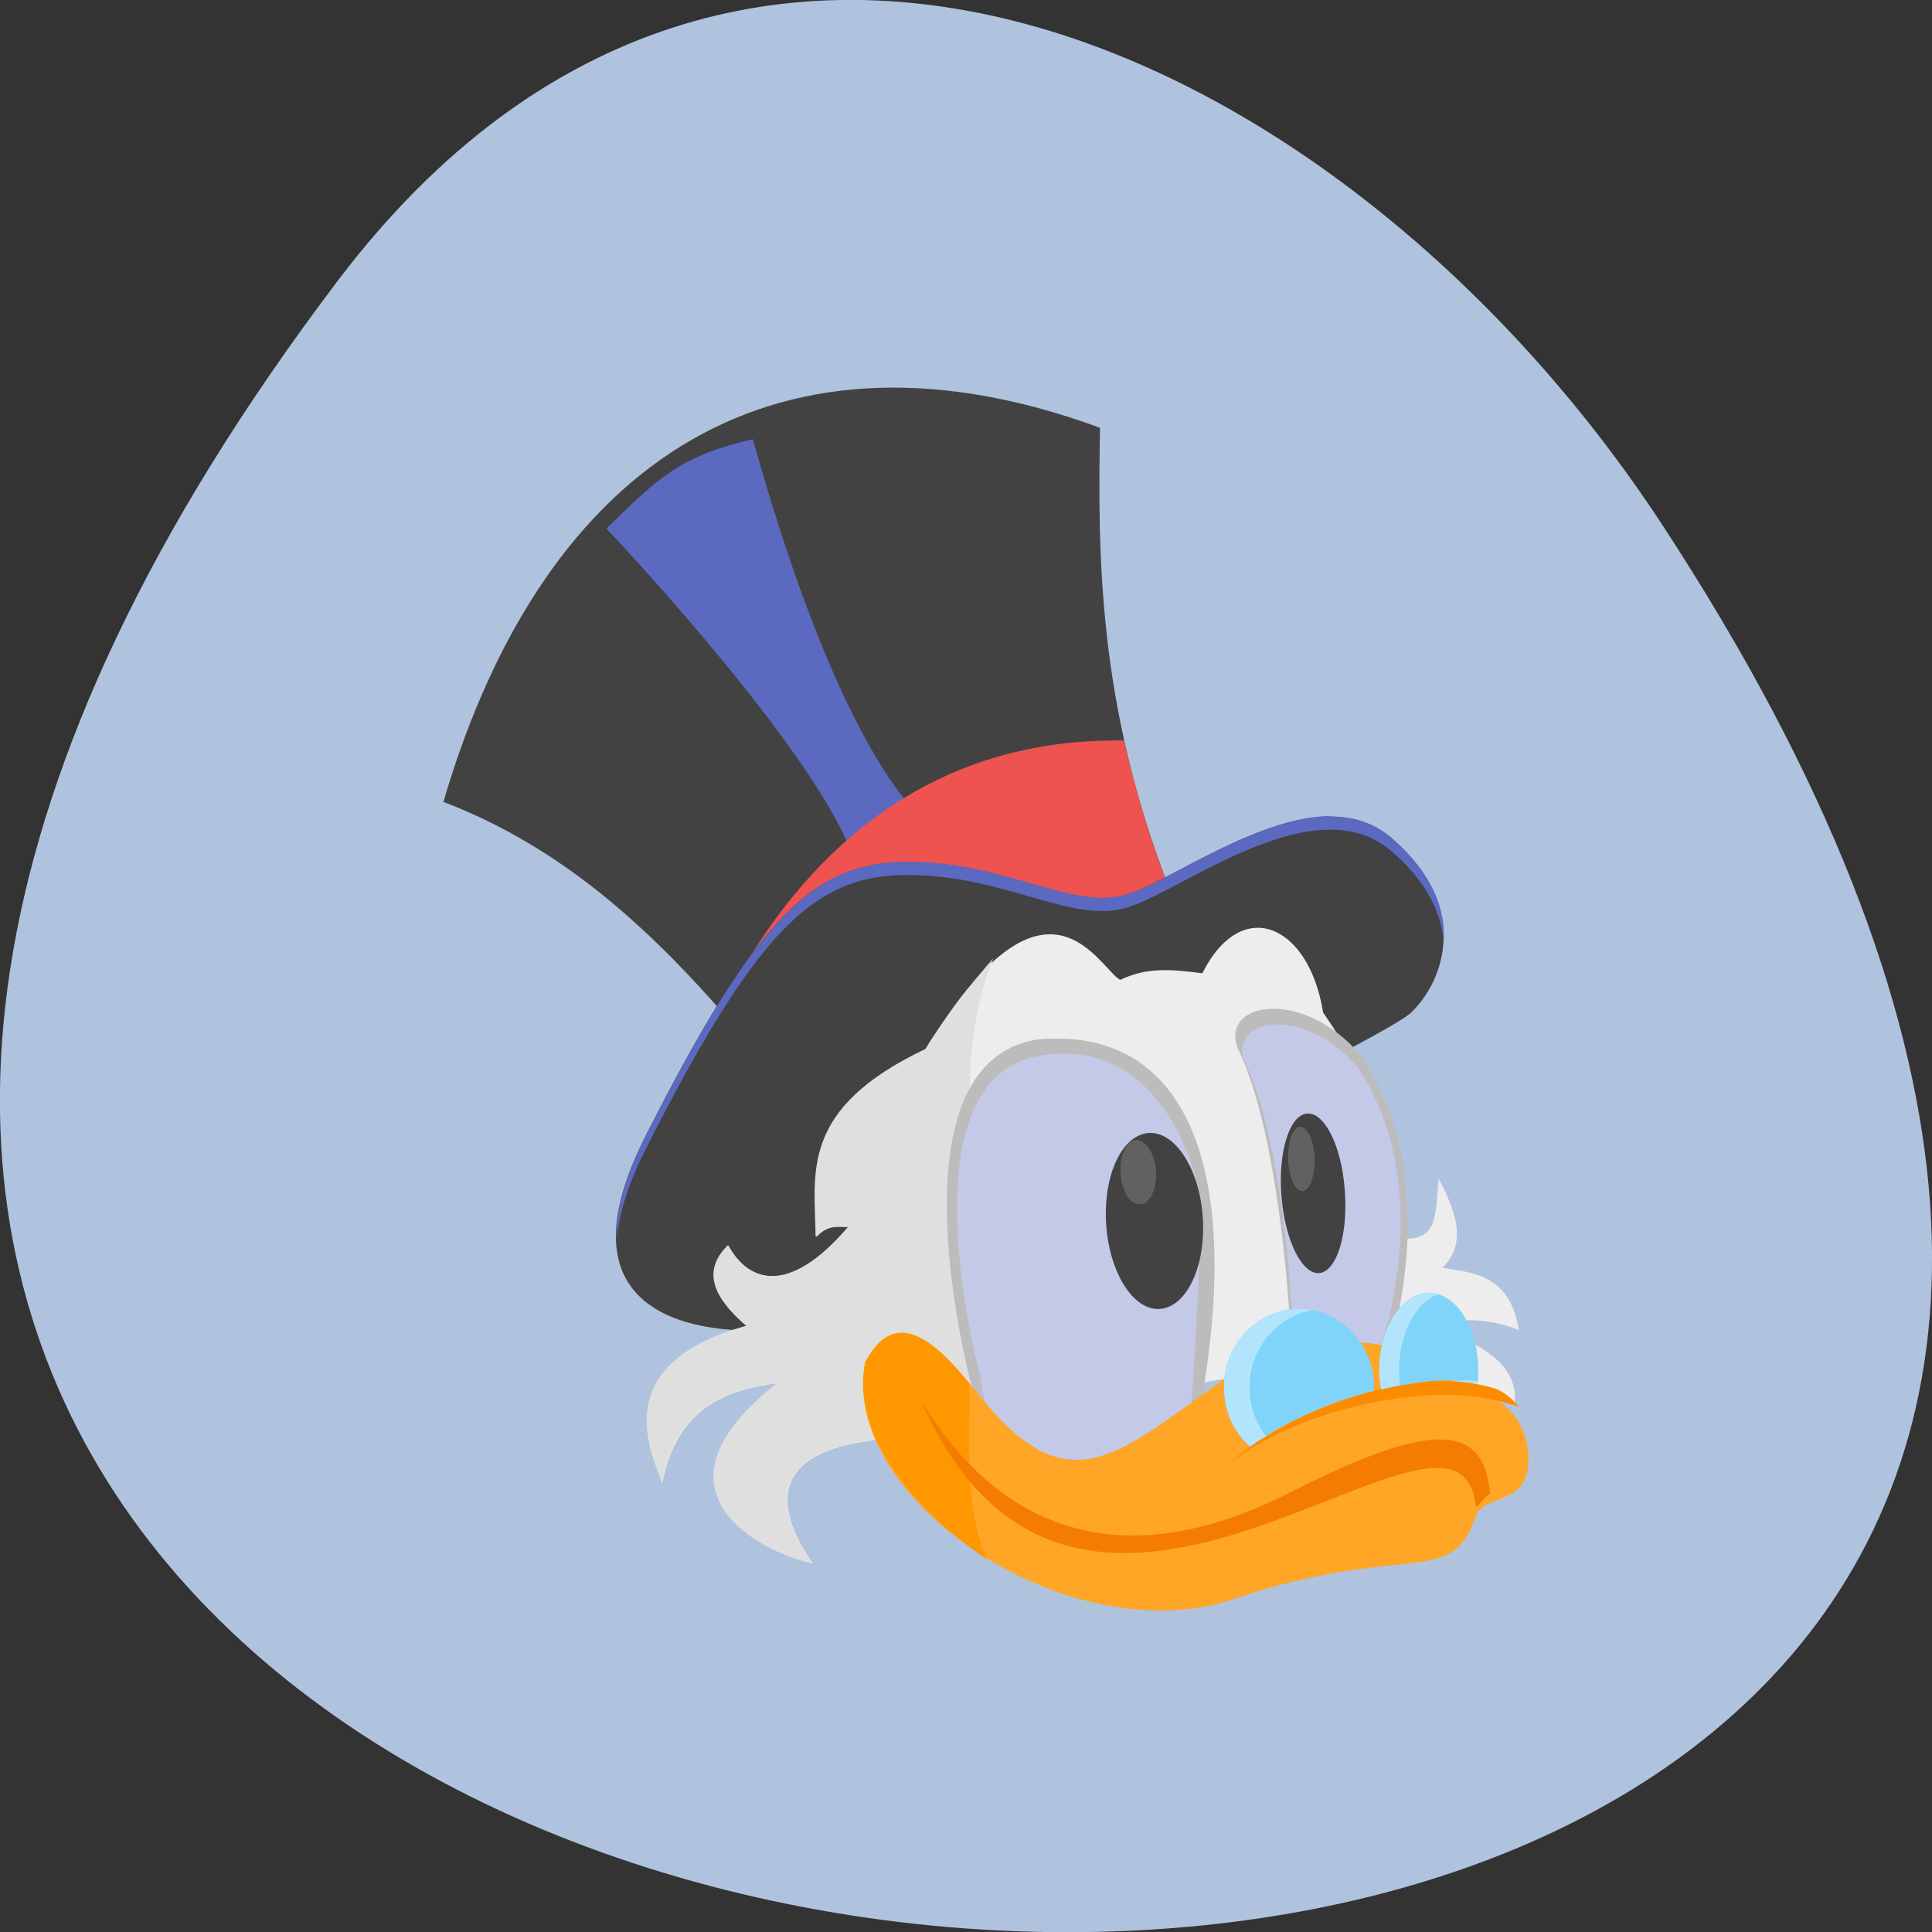 <svg xmlns="http://www.w3.org/2000/svg" viewBox="0 0 16 16" xmlns:xlink="http://www.w3.org/1999/xlink"><rect x="0" y="0" width="16" height="16" fill="#333333" stroke="none"/><path d="m 2.801 2.32 c -12.613 16.648 22.1 19.02 10.961 2.02 c -2.539 -3.875 -7.617 -6.43 -10.961 -2.02" fill="#b0c3de"/><path d="m 3.672 6.641 c 0.848 -2.891 2.809 -4.066 5.438 -3.098 c -0.02 1.066 -0.012 2.293 0.559 3.777 l -3.199 1.652 c -0.781 -0.98 -1.617 -1.883 -2.801 -2.332" fill="#424242"/><path d="m 5.02 4.375 c 0 0 1.918 2.02 2.086 2.863 c 0.172 0.848 0.555 0.063 0.555 0.063 l 0.25 -0.305 c -0.828 -0.43 -1.48 -2.656 -1.676 -3.359 c -0.609 0.141 -0.781 0.32 -1.215 0.742" fill="#5b6ac0"/><path d="m 9.211 6.133 c -1.406 0.008 -2.523 0.785 -3.246 2.234 c 0.172 0.199 0.34 0.398 0.504 0.605 l 3.199 -1.652 c -0.16 -0.414 -0.273 -0.809 -0.359 -1.188 c -0.031 0 -0.063 0 -0.098 0" fill="#ee534f"/><path d="m 6.414 11.01 c 0 0 -1.992 0.223 -1.07 -1.598 c 0.922 -1.82 1.395 -2.281 2.188 -2.273 c 0.793 0.004 1.328 0.391 1.773 0.277 c 0.445 -0.117 1.574 -1.035 2.223 -0.473 c 0.648 0.566 0.438 1.172 0.16 1.441 c -0.277 0.27 -5.273 2.625 -5.273 2.625" fill="#424242"/><path d="m 7.203 11.93 l 4.242 -0.738 c 0.098 -0.02 0.895 0.289 1.094 0.453 c 0.09 -0.496 -0.734 -0.637 -0.559 -0.637 c 0.078 -0.137 0.465 -0.055 0.598 0.008 c -0.07 -0.457 -0.375 -0.477 -0.633 -0.516 c 0.184 -0.184 0.145 -0.41 -0.031 -0.738 c -0.031 0.305 0.012 0.57 -0.41 0.477 c 0.172 -0.617 -0.121 -1.234 -0.547 -1.855 c -0.113 -0.719 -0.668 -0.98 -1 -0.324 c -0.227 -0.027 -0.445 -0.059 -0.68 0.055 c -0.18 -0.098 -0.613 -1.078 -1.609 0.574 c -1.051 0.5 -0.914 1.031 -0.906 1.555 c 0.094 -0.105 0.18 -0.082 0.266 -0.082 c -0.516 0.602 -0.844 0.434 -0.996 0.152 c -0.227 0.223 -0.105 0.445 0.152 0.668 c -1.188 0.324 -0.758 1.09 -0.699 1.301 c 0.117 -0.605 0.504 -0.773 0.957 -0.828 c -1.109 0.863 -0.203 1.375 0.289 1.492 c -0.234 -0.336 -0.473 -0.891 0.48 -1.016" fill="#ededed"/><path d="m 10.676 10.855 c 0 0 -0.086 -1.461 -0.414 -2.148 c -0.191 -0.395 0.504 -0.555 1.01 0.035 c 0.512 0.746 0.465 1.828 0.152 2.68 c -0.027 0.07 -0.703 0.164 -0.703 0.164" fill="#bcbcbc"/><path d="m 8.223 7.941 c -0.129 0.141 -0.41 0.496 -0.559 0.746 c -1.051 0.5 -0.914 1.031 -0.91 1.555 c 0.098 -0.105 0.184 -0.082 0.27 -0.082 c -0.516 0.602 -0.844 0.434 -0.996 0.152 c -0.227 0.223 -0.105 0.445 0.152 0.668 c -1.188 0.324 -0.762 1.094 -0.699 1.301 c 0.113 -0.602 0.5 -0.773 0.957 -0.828 c -1.109 0.863 -0.207 1.379 0.289 1.496 c -0.234 -0.34 -0.477 -0.895 0.477 -1.02 l 1.188 -0.031 c -0.102 -1.121 -0.652 -2.746 -0.168 -3.957" fill="#dfdfdf"/><path d="m 8.05 11.492 c 0 0 -0.73 -2.68 0.539 -2.883 c 1.289 -0.121 1.715 1.16 1.336 3.125 c 0 0 -0.41 0.516 -0.449 0.531 c -0.039 0.016 -1.254 -0.113 -1.285 -0.141 c -0.035 -0.023 -0.141 -0.633 -0.141 -0.633" fill="#bcbcbc"/><g fill="#c5c9e8"><path d="m 8.121 11.41 c 0 0 -0.68 -2.48 0.496 -2.668 c 1.02 -0.168 1.328 1.012 1.328 1.273 c 0.004 0.203 -0.066 1.637 -0.086 1.625 c 0 0 -0.383 0.48 -0.422 0.492 c -0.035 0.016 -1.156 -0.105 -1.188 -0.129 c -0.031 -0.023 -0.129 -0.594 -0.129 -0.594"/><path d="m 10.695 10.781 c 0 0 -0.078 -1.34 -0.379 -1.973 c -0.172 -0.359 0.465 -0.512 0.926 0.031 c 0.473 0.688 0.43 1.68 0.141 2.469 c -0.023 0.063 -0.645 0.148 -0.645 0.148"/></g><path d="m 10.133 13.27 c 1.496 -0.523 1.891 -0.094 2.09 -0.719 c 0.082 -0.184 0.426 -0.082 0.434 -0.445 c 0.012 -0.418 -0.32 -0.586 -0.523 -0.598 c -0.465 -0.492 -1.277 -0.48 -1.789 -0.23 c -1.023 0.691 -1.422 1.242 -2.18 0.344 c -0.25 -0.293 -0.691 -0.938 -1 -0.34 c -0.219 1.09 1.594 2.367 2.969 1.988" fill="#ffa626"/><g fill="#424242"><path d="m 9.512 9.383 c 0.219 -0.016 0.422 0.297 0.449 0.699 c 0.027 0.402 -0.133 0.742 -0.355 0.758 c -0.219 0.016 -0.418 -0.297 -0.445 -0.699 c -0.027 -0.406 0.129 -0.742 0.352 -0.758"/><path d="m 10.82 9.223 c 0.145 -0.02 0.289 0.262 0.316 0.625 c 0.031 0.367 -0.063 0.676 -0.207 0.695 c -0.145 0.016 -0.285 -0.266 -0.316 -0.629 c -0.031 -0.363 0.063 -0.676 0.207 -0.691"/></g><path d="m 11.941 11.434 c -0.063 0 -0.125 0.008 -0.191 0.016 c -1.031 0.137 -1.605 0.699 -1.605 0.699 c 0 0 0.566 -0.504 1.633 -0.59 c 0.359 -0.027 0.617 0.027 0.801 0.094 c -0.051 -0.066 -0.117 -0.121 -0.191 -0.152 c -0.129 -0.039 -0.281 -0.066 -0.445 -0.063" fill="#fb8c00"/><path d="m 10.758 10.84 c -0.344 0 -0.621 0.293 -0.621 0.648 c 0 0.199 0.082 0.375 0.215 0.492 c 0.203 -0.145 0.551 -0.344 1.027 -0.465 c 0 -0.008 0 -0.02 0 -0.027 c 0 -0.355 -0.277 -0.648 -0.621 -0.648" fill="#80d4fa" id="0"/><path d="m 11.832 10.707 c -0.223 0 -0.41 0.289 -0.41 0.648 c 0 0.051 0.008 0.102 0.016 0.152 c 0.098 -0.023 0.203 -0.043 0.313 -0.059 c 0.066 -0.008 0.129 -0.016 0.191 -0.016 c 0.105 0 0.203 0.008 0.297 0.027 c 0 -0.035 0.004 -0.07 0.004 -0.105 c 0 -0.359 -0.184 -0.648 -0.41 -0.648" fill="#80d4fa"/><use xlink:href="#0"/><g fill="#b2e5fb"><path d="m 10.758 10.84 c -0.344 0 -0.621 0.293 -0.621 0.648 c 0 0.199 0.082 0.375 0.215 0.492 c 0.039 -0.027 0.082 -0.059 0.133 -0.086 c -0.086 -0.109 -0.137 -0.25 -0.137 -0.406 c 0 -0.32 0.223 -0.582 0.516 -0.637 c -0.035 -0.008 -0.066 -0.012 -0.105 -0.012"/><path d="m 11.832 10.707 c -0.223 0 -0.41 0.289 -0.41 0.648 c 0 0.051 0.008 0.102 0.016 0.152 c 0.047 -0.016 0.102 -0.023 0.156 -0.035 c -0.004 -0.039 -0.008 -0.078 -0.008 -0.117 c 0 -0.316 0.141 -0.578 0.328 -0.637 c -0.027 -0.008 -0.055 -0.012 -0.082 -0.012 m 0.27 0.727 c -0.02 0 -0.047 0 -0.066 0.004 c 0.066 0.004 0.137 0.012 0.203 0.023 c 0 -0.008 0 -0.016 0 -0.02 c -0.043 -0.008 -0.09 -0.008 -0.137 -0.008"/></g><path d="m 7.469 11.04 c -0.109 0 -0.211 0.07 -0.305 0.246 c -0.102 0.527 0.305 1.148 1.01 1.629 c -0.172 -0.398 -0.148 -0.824 -0.148 -1.316 c 0 -0.047 0 -0.09 0.004 -0.141 c -0.164 -0.199 -0.367 -0.418 -0.559 -0.418" fill="#ff9700"/><path d="m 7.633 11.609 c 1.312 2.98 4.465 -0.473 4.59 0.875 c 0.035 -0.027 0.07 -0.09 0.117 -0.113 c -0.051 -0.578 -0.461 -0.617 -1.648 -0.016 c -1.918 0.984 -2.781 -0.305 -3.059 -0.746" fill="#f47c00"/><path d="m 11.01 6.758 c -0.621 0.008 -1.359 0.57 -1.703 0.656 c -0.445 0.113 -0.98 -0.273 -1.773 -0.277 c -0.789 -0.008 -1.266 0.453 -2.188 2.273 c -0.188 0.375 -0.254 0.656 -0.238 0.879 c 0.008 -0.203 0.082 -0.457 0.238 -0.77 c 0.922 -1.82 1.398 -2.281 2.188 -2.273 c 0.793 0.008 1.328 0.395 1.773 0.277 c 0.344 -0.086 1.082 -0.648 1.703 -0.652 c 0.188 0 0.367 0.047 0.52 0.184 c 0.293 0.254 0.41 0.516 0.426 0.754 c 0.02 -0.266 -0.086 -0.57 -0.426 -0.863 c -0.152 -0.137 -0.332 -0.184 -0.52 -0.184" fill="#5b6ac0"/><g fill="#616161"><path d="m 9.406 9.441 c 0.082 -0.004 0.156 0.109 0.168 0.258 c 0.008 0.148 -0.051 0.27 -0.129 0.273 c -0.082 0.012 -0.156 -0.105 -0.164 -0.254 c -0.012 -0.148 0.047 -0.27 0.125 -0.277"/><path d="m 10.762 9.332 c 0.063 -0.008 0.117 0.109 0.125 0.254 c 0.004 0.152 -0.039 0.273 -0.098 0.277 c -0.059 0.008 -0.113 -0.105 -0.121 -0.254 c -0.008 -0.148 0.035 -0.27 0.094 -0.277"/></g></svg>